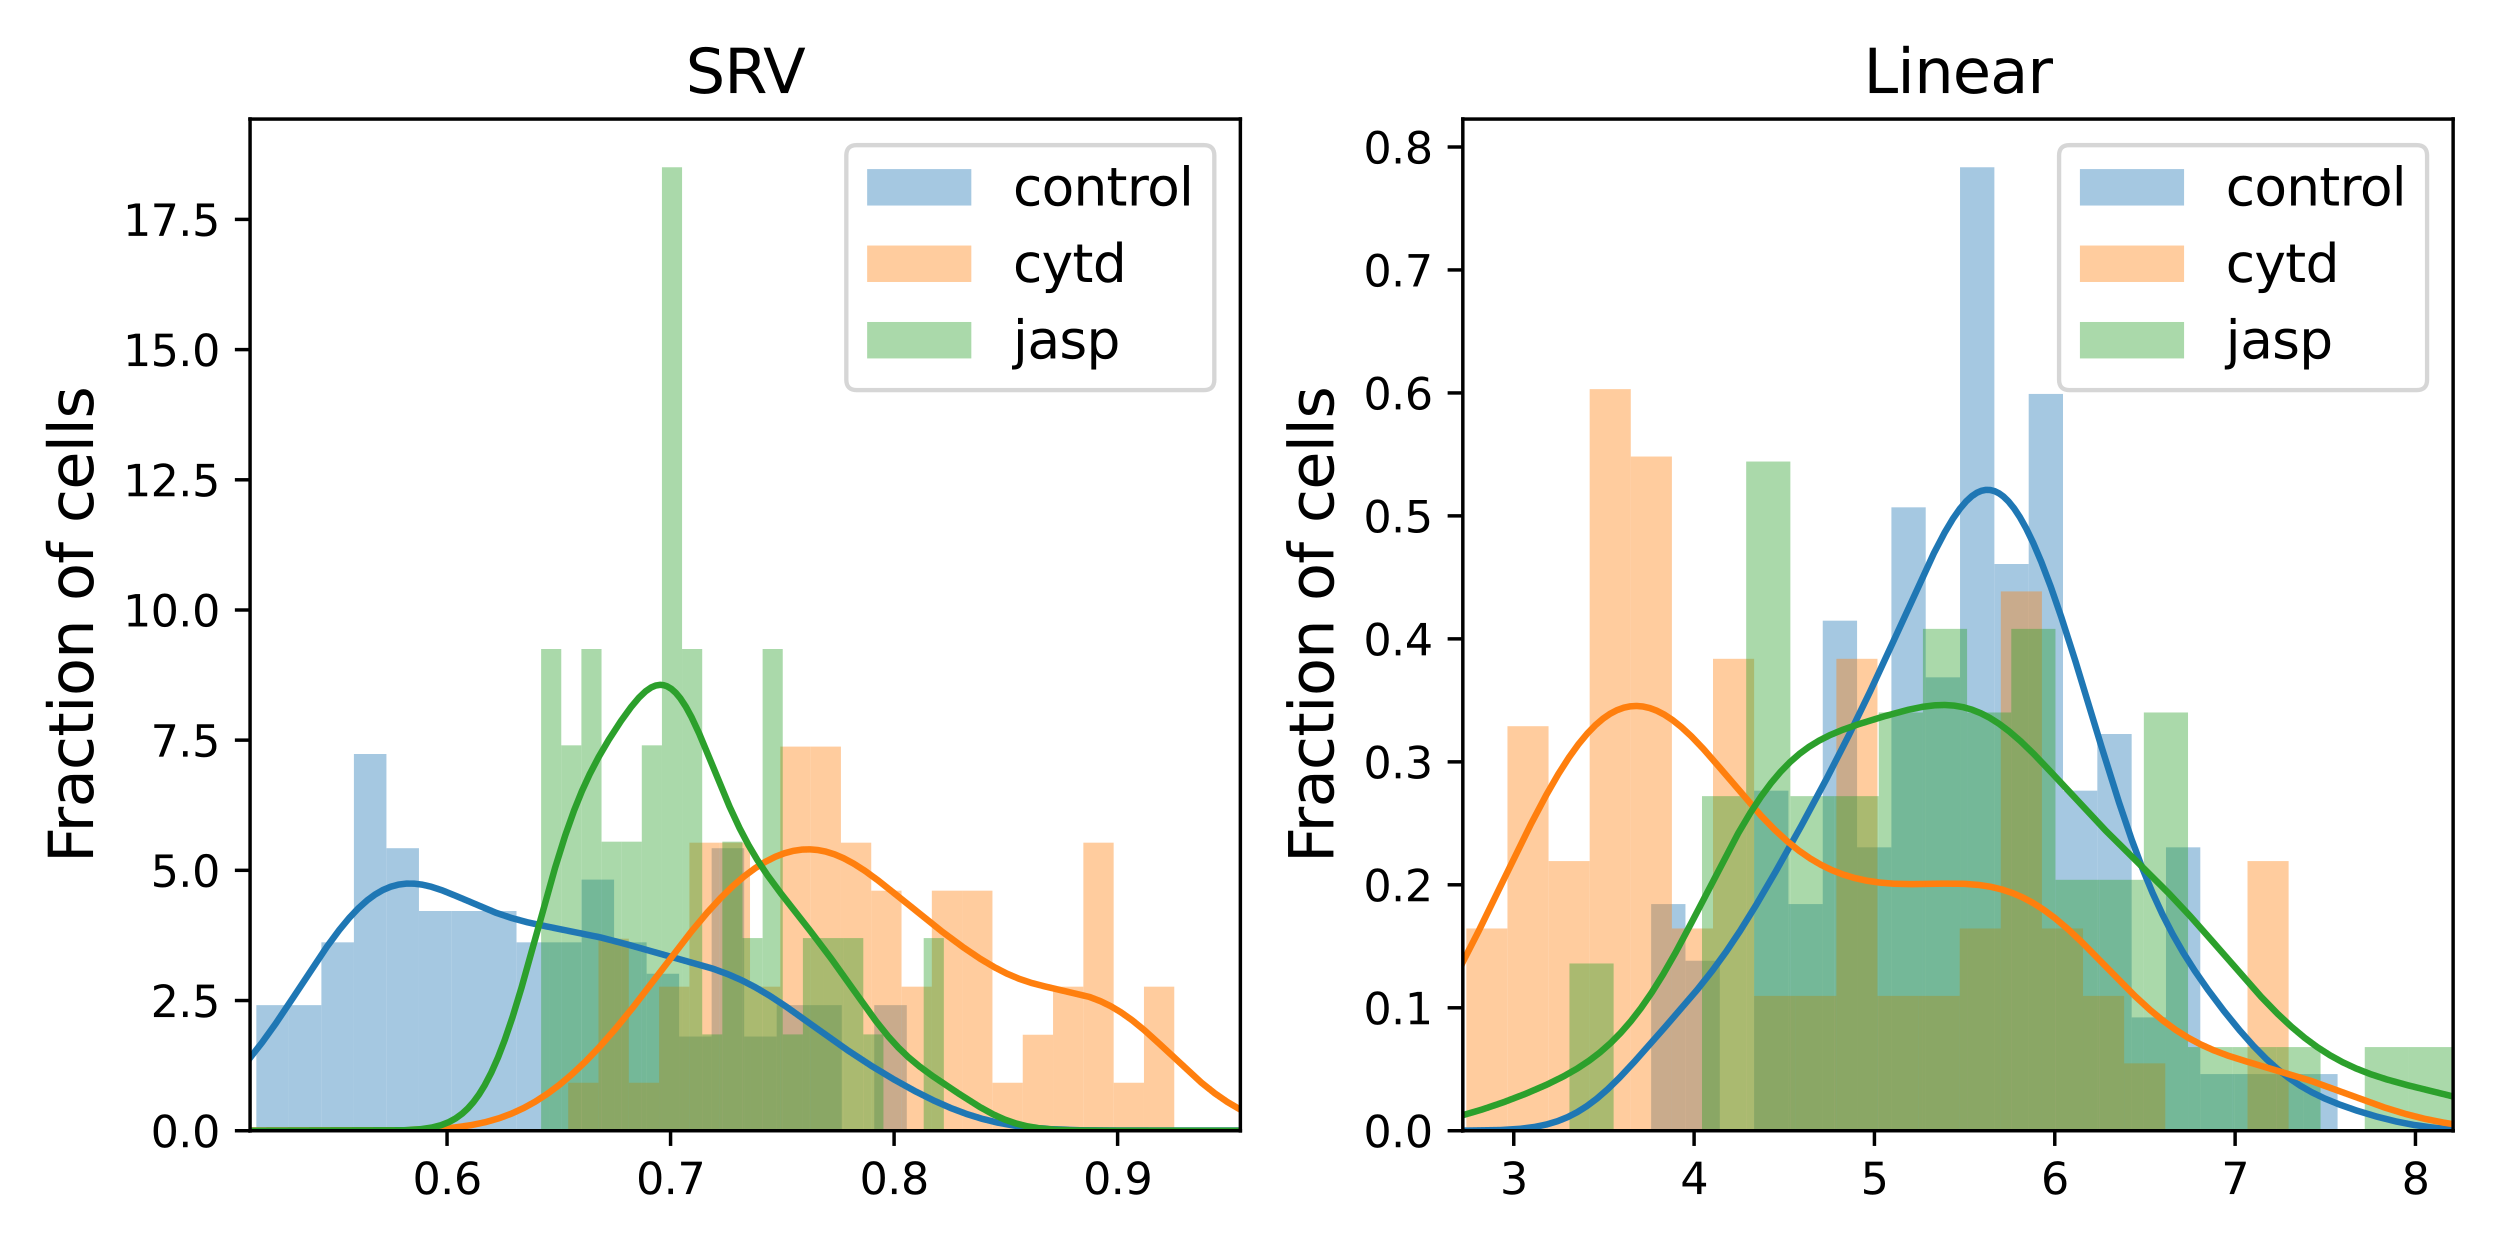 <?xml version="1.0" encoding="utf-8" standalone="no"?>
<!DOCTYPE svg PUBLIC "-//W3C//DTD SVG 1.1//EN"
  "http://www.w3.org/Graphics/SVG/1.1/DTD/svg11.dtd">
<svg xmlns:xlink="http://www.w3.org/1999/xlink" width="576pt" height="288pt" viewBox="0 0 576 288" xmlns="http://www.w3.org/2000/svg" version="1.1">
 <defs>
  <style type="text/css">*{stroke-linejoin: round; stroke-linecap: butt}</style>
 </defs>
 <g id="figure_1">
  <g id="patch_1">
   <path d="M 0 288 
L 576 288 
L 576 0 
L 0 0 
z
" style="fill: #ffffff"/>
  </g>
  <g id="axes_1">
   <g id="patch_2">
    <path d="M 57.615 260.522 
L 285.781 260.522 
L 285.781 27.438 
L 57.615 27.438 
z
" style="fill: #ffffff"/>
   </g>
   <g id="patch_3">
    <path d="M 59.06 260.522 
L 66.553 260.522 
L 66.553 231.588 
L 59.06 231.588 
z
" clip-path="url(#p44a1daab58)" style="fill: #1f77b4; opacity: 0.4"/>
   </g>
   <g id="patch_4">
    <path d="M 66.553 260.522 
L 74.046 260.522 
L 74.046 231.588 
L 66.553 231.588 
z
" clip-path="url(#p44a1daab58)" style="fill: #1f77b4; opacity: 0.4"/>
   </g>
   <g id="patch_5">
    <path d="M 74.046 260.522 
L 81.539 260.522 
L 81.539 217.12 
L 74.046 217.12 
z
" clip-path="url(#p44a1daab58)" style="fill: #1f77b4; opacity: 0.4"/>
   </g>
   <g id="patch_6">
    <path d="M 81.539 260.522 
L 89.033 260.522 
L 89.033 173.719 
L 81.539 173.719 
z
" clip-path="url(#p44a1daab58)" style="fill: #1f77b4; opacity: 0.4"/>
   </g>
   <g id="patch_7">
    <path d="M 89.033 260.522 
L 96.526 260.522 
L 96.526 195.42 
L 89.033 195.42 
z
" clip-path="url(#p44a1daab58)" style="fill: #1f77b4; opacity: 0.4"/>
   </g>
   <g id="patch_8">
    <path d="M 96.526 260.522 
L 104.019 260.522 
L 104.019 209.887 
L 96.526 209.887 
z
" clip-path="url(#p44a1daab58)" style="fill: #1f77b4; opacity: 0.4"/>
   </g>
   <g id="patch_9">
    <path d="M 104.019 260.522 
L 111.512 260.522 
L 111.512 209.887 
L 104.019 209.887 
z
" clip-path="url(#p44a1daab58)" style="fill: #1f77b4; opacity: 0.4"/>
   </g>
   <g id="patch_10">
    <path d="M 111.512 260.522 
L 119.005 260.522 
L 119.005 209.887 
L 111.512 209.887 
z
" clip-path="url(#p44a1daab58)" style="fill: #1f77b4; opacity: 0.4"/>
   </g>
   <g id="patch_11">
    <path d="M 119.005 260.522 
L 126.499 260.522 
L 126.499 217.12 
L 119.005 217.12 
z
" clip-path="url(#p44a1daab58)" style="fill: #1f77b4; opacity: 0.4"/>
   </g>
   <g id="patch_12">
    <path d="M 126.499 260.522 
L 133.992 260.522 
L 133.992 217.12 
L 126.499 217.12 
z
" clip-path="url(#p44a1daab58)" style="fill: #1f77b4; opacity: 0.4"/>
   </g>
   <g id="patch_13">
    <path d="M 133.992 260.522 
L 141.485 260.522 
L 141.485 202.653 
L 133.992 202.653 
z
" clip-path="url(#p44a1daab58)" style="fill: #1f77b4; opacity: 0.4"/>
   </g>
   <g id="patch_14">
    <path d="M 141.485 260.522 
L 148.978 260.522 
L 148.978 217.12 
L 141.485 217.12 
z
" clip-path="url(#p44a1daab58)" style="fill: #1f77b4; opacity: 0.4"/>
   </g>
   <g id="patch_15">
    <path d="M 148.978 260.522 
L 156.471 260.522 
L 156.471 224.354 
L 148.978 224.354 
z
" clip-path="url(#p44a1daab58)" style="fill: #1f77b4; opacity: 0.4"/>
   </g>
   <g id="patch_16">
    <path d="M 156.471 260.522 
L 163.965 260.522 
L 163.965 238.821 
L 156.471 238.821 
z
" clip-path="url(#p44a1daab58)" style="fill: #1f77b4; opacity: 0.4"/>
   </g>
   <g id="patch_17">
    <path d="M 163.965 260.522 
L 171.458 260.522 
L 171.458 195.42 
L 163.965 195.42 
z
" clip-path="url(#p44a1daab58)" style="fill: #1f77b4; opacity: 0.4"/>
   </g>
   <g id="patch_18">
    <path d="M 171.458 260.522 
L 178.951 260.522 
L 178.951 238.821 
L 171.458 238.821 
z
" clip-path="url(#p44a1daab58)" style="fill: #1f77b4; opacity: 0.4"/>
   </g>
   <g id="patch_19">
    <path d="M 178.951 260.522 
L 186.444 260.522 
L 186.444 231.588 
L 178.951 231.588 
z
" clip-path="url(#p44a1daab58)" style="fill: #1f77b4; opacity: 0.4"/>
   </g>
   <g id="patch_20">
    <path d="M 186.444 260.522 
L 193.937 260.522 
L 193.937 231.588 
L 186.444 231.588 
z
" clip-path="url(#p44a1daab58)" style="fill: #1f77b4; opacity: 0.4"/>
   </g>
   <g id="patch_21">
    <path d="M 193.937 260.522 
L 201.431 260.522 
L 201.431 260.522 
L 193.937 260.522 
z
" clip-path="url(#p44a1daab58)" style="fill: #1f77b4; opacity: 0.4"/>
   </g>
   <g id="patch_22">
    <path d="M 201.431 260.522 
L 208.924 260.522 
L 208.924 231.588 
L 201.431 231.588 
z
" clip-path="url(#p44a1daab58)" style="fill: #1f77b4; opacity: 0.4"/>
   </g>
   <g id="patch_23">
    <path d="M 130.913 260.522 
L 137.895 260.522 
L 137.895 249.459 
L 130.913 249.459 
z
" clip-path="url(#p44a1daab58)" style="fill: #ff7f0e; opacity: 0.4"/>
   </g>
   <g id="patch_24">
    <path d="M 137.895 260.522 
L 144.877 260.522 
L 144.877 216.271 
L 137.895 216.271 
z
" clip-path="url(#p44a1daab58)" style="fill: #ff7f0e; opacity: 0.4"/>
   </g>
   <g id="patch_25">
    <path d="M 144.877 260.522 
L 151.859 260.522 
L 151.859 249.459 
L 144.877 249.459 
z
" clip-path="url(#p44a1daab58)" style="fill: #ff7f0e; opacity: 0.4"/>
   </g>
   <g id="patch_26">
    <path d="M 151.859 260.522 
L 158.84 260.522 
L 158.84 227.334 
L 151.859 227.334 
z
" clip-path="url(#p44a1daab58)" style="fill: #ff7f0e; opacity: 0.4"/>
   </g>
   <g id="patch_27">
    <path d="M 158.84 260.522 
L 165.822 260.522 
L 165.822 194.145 
L 158.84 194.145 
z
" clip-path="url(#p44a1daab58)" style="fill: #ff7f0e; opacity: 0.4"/>
   </g>
   <g id="patch_28">
    <path d="M 165.822 260.522 
L 172.804 260.522 
L 172.804 194.145 
L 165.822 194.145 
z
" clip-path="url(#p44a1daab58)" style="fill: #ff7f0e; opacity: 0.4"/>
   </g>
   <g id="patch_29">
    <path d="M 172.804 260.522 
L 179.786 260.522 
L 179.786 227.334 
L 172.804 227.334 
z
" clip-path="url(#p44a1daab58)" style="fill: #ff7f0e; opacity: 0.4"/>
   </g>
   <g id="patch_30">
    <path d="M 179.786 260.522 
L 186.768 260.522 
L 186.768 172.02 
L 179.786 172.02 
z
" clip-path="url(#p44a1daab58)" style="fill: #ff7f0e; opacity: 0.4"/>
   </g>
   <g id="patch_31">
    <path d="M 186.768 260.522 
L 193.75 260.522 
L 193.75 172.02 
L 186.768 172.02 
z
" clip-path="url(#p44a1daab58)" style="fill: #ff7f0e; opacity: 0.4"/>
   </g>
   <g id="patch_32">
    <path d="M 193.75 260.522 
L 200.732 260.522 
L 200.732 194.145 
L 193.75 194.145 
z
" clip-path="url(#p44a1daab58)" style="fill: #ff7f0e; opacity: 0.4"/>
   </g>
   <g id="patch_33">
    <path d="M 200.732 260.522 
L 207.713 260.522 
L 207.713 205.208 
L 200.732 205.208 
z
" clip-path="url(#p44a1daab58)" style="fill: #ff7f0e; opacity: 0.4"/>
   </g>
   <g id="patch_34">
    <path d="M 207.713 260.522 
L 214.695 260.522 
L 214.695 227.334 
L 207.713 227.334 
z
" clip-path="url(#p44a1daab58)" style="fill: #ff7f0e; opacity: 0.4"/>
   </g>
   <g id="patch_35">
    <path d="M 214.695 260.522 
L 221.677 260.522 
L 221.677 205.208 
L 214.695 205.208 
z
" clip-path="url(#p44a1daab58)" style="fill: #ff7f0e; opacity: 0.4"/>
   </g>
   <g id="patch_36">
    <path d="M 221.677 260.522 
L 228.659 260.522 
L 228.659 205.208 
L 221.677 205.208 
z
" clip-path="url(#p44a1daab58)" style="fill: #ff7f0e; opacity: 0.4"/>
   </g>
   <g id="patch_37">
    <path d="M 228.659 260.522 
L 235.641 260.522 
L 235.641 249.459 
L 228.659 249.459 
z
" clip-path="url(#p44a1daab58)" style="fill: #ff7f0e; opacity: 0.4"/>
   </g>
   <g id="patch_38">
    <path d="M 235.641 260.522 
L 242.623 260.522 
L 242.623 238.396 
L 235.641 238.396 
z
" clip-path="url(#p44a1daab58)" style="fill: #ff7f0e; opacity: 0.4"/>
   </g>
   <g id="patch_39">
    <path d="M 242.623 260.522 
L 249.605 260.522 
L 249.605 227.334 
L 242.623 227.334 
z
" clip-path="url(#p44a1daab58)" style="fill: #ff7f0e; opacity: 0.4"/>
   </g>
   <g id="patch_40">
    <path d="M 249.605 260.522 
L 256.587 260.522 
L 256.587 194.145 
L 249.605 194.145 
z
" clip-path="url(#p44a1daab58)" style="fill: #ff7f0e; opacity: 0.4"/>
   </g>
   <g id="patch_41">
    <path d="M 256.587 260.522 
L 263.568 260.522 
L 263.568 249.459 
L 256.587 249.459 
z
" clip-path="url(#p44a1daab58)" style="fill: #ff7f0e; opacity: 0.4"/>
   </g>
   <g id="patch_42">
    <path d="M 263.568 260.522 
L 270.55 260.522 
L 270.55 227.334 
L 263.568 227.334 
z
" clip-path="url(#p44a1daab58)" style="fill: #ff7f0e; opacity: 0.4"/>
   </g>
   <g id="patch_43">
    <path d="M 124.674 260.522 
L 129.313 260.522 
L 129.313 149.529 
L 124.674 149.529 
z
" clip-path="url(#p44a1daab58)" style="fill: #2ca02c; opacity: 0.4"/>
   </g>
   <g id="patch_44">
    <path d="M 129.313 260.522 
L 133.952 260.522 
L 133.952 171.728 
L 129.313 171.728 
z
" clip-path="url(#p44a1daab58)" style="fill: #2ca02c; opacity: 0.4"/>
   </g>
   <g id="patch_45">
    <path d="M 133.952 260.522 
L 138.592 260.522 
L 138.592 149.529 
L 133.952 149.529 
z
" clip-path="url(#p44a1daab58)" style="fill: #2ca02c; opacity: 0.4"/>
   </g>
   <g id="patch_46">
    <path d="M 138.592 260.522 
L 143.231 260.522 
L 143.231 193.926 
L 138.592 193.926 
z
" clip-path="url(#p44a1daab58)" style="fill: #2ca02c; opacity: 0.4"/>
   </g>
   <g id="patch_47">
    <path d="M 143.231 260.522 
L 147.87 260.522 
L 147.87 193.926 
L 143.231 193.926 
z
" clip-path="url(#p44a1daab58)" style="fill: #2ca02c; opacity: 0.4"/>
   </g>
   <g id="patch_48">
    <path d="M 147.87 260.522 
L 152.509 260.522 
L 152.509 171.728 
L 147.87 171.728 
z
" clip-path="url(#p44a1daab58)" style="fill: #2ca02c; opacity: 0.4"/>
   </g>
   <g id="patch_49">
    <path d="M 152.509 260.522 
L 157.149 260.522 
L 157.149 38.537 
L 152.509 38.537 
z
" clip-path="url(#p44a1daab58)" style="fill: #2ca02c; opacity: 0.4"/>
   </g>
   <g id="patch_50">
    <path d="M 157.149 260.522 
L 161.788 260.522 
L 161.788 149.529 
L 157.149 149.529 
z
" clip-path="url(#p44a1daab58)" style="fill: #2ca02c; opacity: 0.4"/>
   </g>
   <g id="patch_51">
    <path d="M 161.788 260.522 
L 166.427 260.522 
L 166.427 238.323 
L 161.788 238.323 
z
" clip-path="url(#p44a1daab58)" style="fill: #2ca02c; opacity: 0.4"/>
   </g>
   <g id="patch_52">
    <path d="M 166.427 260.522 
L 171.067 260.522 
L 171.067 193.926 
L 166.427 193.926 
z
" clip-path="url(#p44a1daab58)" style="fill: #2ca02c; opacity: 0.4"/>
   </g>
   <g id="patch_53">
    <path d="M 171.067 260.522 
L 175.706 260.522 
L 175.706 216.125 
L 171.067 216.125 
z
" clip-path="url(#p44a1daab58)" style="fill: #2ca02c; opacity: 0.4"/>
   </g>
   <g id="patch_54">
    <path d="M 175.706 260.522 
L 180.345 260.522 
L 180.345 149.529 
L 175.706 149.529 
z
" clip-path="url(#p44a1daab58)" style="fill: #2ca02c; opacity: 0.4"/>
   </g>
   <g id="patch_55">
    <path d="M 180.345 260.522 
L 184.984 260.522 
L 184.984 238.323 
L 180.345 238.323 
z
" clip-path="url(#p44a1daab58)" style="fill: #2ca02c; opacity: 0.4"/>
   </g>
   <g id="patch_56">
    <path d="M 184.984 260.522 
L 189.624 260.522 
L 189.624 216.125 
L 184.984 216.125 
z
" clip-path="url(#p44a1daab58)" style="fill: #2ca02c; opacity: 0.4"/>
   </g>
   <g id="patch_57">
    <path d="M 189.624 260.522 
L 194.263 260.522 
L 194.263 216.125 
L 189.624 216.125 
z
" clip-path="url(#p44a1daab58)" style="fill: #2ca02c; opacity: 0.4"/>
   </g>
   <g id="patch_58">
    <path d="M 194.263 260.522 
L 198.902 260.522 
L 198.902 216.125 
L 194.263 216.125 
z
" clip-path="url(#p44a1daab58)" style="fill: #2ca02c; opacity: 0.4"/>
   </g>
   <g id="patch_59">
    <path d="M 198.902 260.522 
L 203.542 260.522 
L 203.542 238.323 
L 198.902 238.323 
z
" clip-path="url(#p44a1daab58)" style="fill: #2ca02c; opacity: 0.4"/>
   </g>
   <g id="patch_60">
    <path d="M 203.542 260.522 
L 208.181 260.522 
L 208.181 260.522 
L 203.542 260.522 
z
" clip-path="url(#p44a1daab58)" style="fill: #2ca02c; opacity: 0.4"/>
   </g>
   <g id="patch_61">
    <path d="M 208.181 260.522 
L 212.82 260.522 
L 212.82 260.522 
L 208.181 260.522 
z
" clip-path="url(#p44a1daab58)" style="fill: #2ca02c; opacity: 0.4"/>
   </g>
   <g id="patch_62">
    <path d="M 212.82 260.522 
L 217.459 260.522 
L 217.459 216.125 
L 212.82 216.125 
z
" clip-path="url(#p44a1daab58)" style="fill: #2ca02c; opacity: 0.4"/>
   </g>
   <g id="matplotlib.axis_1">
    <g id="xtick_1">
     <g id="line2d_1">
      <defs>
       <path id="md8dc9a1e93" d="M 0 0 
L 0 3.5 
" style="stroke: #000000; stroke-width: 0.8"/>
      </defs>
      <g>
       <use xlink:href="#md8dc9a1e93" x="103" y="260.522" style="stroke: #000000; stroke-width: 0.8"/>
      </g>
     </g>
     <g id="text_1">
      <!-- 0.6 -->
      <g transform="translate(95.048 275.12) scale(0.1 -0.1)">
       <defs>
        <path id="DejaVuSans-30" d="M 2034 4250 
Q 1547 4250 1301 3770 
Q 1056 3291 1056 2328 
Q 1056 1369 1301 889 
Q 1547 409 2034 409 
Q 2525 409 2770 889 
Q 3016 1369 3016 2328 
Q 3016 3291 2770 3770 
Q 2525 4250 2034 4250 
z
M 2034 4750 
Q 2819 4750 3233 4129 
Q 3647 3509 3647 2328 
Q 3647 1150 3233 529 
Q 2819 -91 2034 -91 
Q 1250 -91 836 529 
Q 422 1150 422 2328 
Q 422 3509 836 4129 
Q 1250 4750 2034 4750 
z
" transform="scale(0.016)"/>
        <path id="DejaVuSans-2e" d="M 684 794 
L 1344 794 
L 1344 0 
L 684 0 
L 684 794 
z
" transform="scale(0.016)"/>
        <path id="DejaVuSans-36" d="M 2113 2584 
Q 1688 2584 1439 2293 
Q 1191 2003 1191 1497 
Q 1191 994 1439 701 
Q 1688 409 2113 409 
Q 2538 409 2786 701 
Q 3034 994 3034 1497 
Q 3034 2003 2786 2293 
Q 2538 2584 2113 2584 
z
M 3366 4563 
L 3366 3988 
Q 3128 4100 2886 4159 
Q 2644 4219 2406 4219 
Q 1781 4219 1451 3797 
Q 1122 3375 1075 2522 
Q 1259 2794 1537 2939 
Q 1816 3084 2150 3084 
Q 2853 3084 3261 2657 
Q 3669 2231 3669 1497 
Q 3669 778 3244 343 
Q 2819 -91 2113 -91 
Q 1303 -91 875 529 
Q 447 1150 447 2328 
Q 447 3434 972 4092 
Q 1497 4750 2381 4750 
Q 2619 4750 2861 4703 
Q 3103 4656 3366 4563 
z
" transform="scale(0.016)"/>
       </defs>
       <use xlink:href="#DejaVuSans-30"/>
       <use xlink:href="#DejaVuSans-2e" x="63.623"/>
       <use xlink:href="#DejaVuSans-36" x="95.41"/>
      </g>
     </g>
    </g>
    <g id="xtick_2">
     <g id="line2d_2">
      <g>
       <use xlink:href="#md8dc9a1e93" x="154.499" y="260.522" style="stroke: #000000; stroke-width: 0.8"/>
      </g>
     </g>
     <g id="text_2">
      <!-- 0.7 -->
      <g transform="translate(146.547 275.12) scale(0.1 -0.1)">
       <defs>
        <path id="DejaVuSans-37" d="M 525 4666 
L 3525 4666 
L 3525 4397 
L 1831 0 
L 1172 0 
L 2766 4134 
L 525 4134 
L 525 4666 
z
" transform="scale(0.016)"/>
       </defs>
       <use xlink:href="#DejaVuSans-30"/>
       <use xlink:href="#DejaVuSans-2e" x="63.623"/>
       <use xlink:href="#DejaVuSans-37" x="95.41"/>
      </g>
     </g>
    </g>
    <g id="xtick_3">
     <g id="line2d_3">
      <g>
       <use xlink:href="#md8dc9a1e93" x="205.998" y="260.522" style="stroke: #000000; stroke-width: 0.8"/>
      </g>
     </g>
     <g id="text_3">
      <!-- 0.8 -->
      <g transform="translate(198.046 275.12) scale(0.1 -0.1)">
       <defs>
        <path id="DejaVuSans-38" d="M 2034 2216 
Q 1584 2216 1326 1975 
Q 1069 1734 1069 1313 
Q 1069 891 1326 650 
Q 1584 409 2034 409 
Q 2484 409 2743 651 
Q 3003 894 3003 1313 
Q 3003 1734 2745 1975 
Q 2488 2216 2034 2216 
z
M 1403 2484 
Q 997 2584 770 2862 
Q 544 3141 544 3541 
Q 544 4100 942 4425 
Q 1341 4750 2034 4750 
Q 2731 4750 3128 4425 
Q 3525 4100 3525 3541 
Q 3525 3141 3298 2862 
Q 3072 2584 2669 2484 
Q 3125 2378 3379 2068 
Q 3634 1759 3634 1313 
Q 3634 634 3220 271 
Q 2806 -91 2034 -91 
Q 1263 -91 848 271 
Q 434 634 434 1313 
Q 434 1759 690 2068 
Q 947 2378 1403 2484 
z
M 1172 3481 
Q 1172 3119 1398 2916 
Q 1625 2713 2034 2713 
Q 2441 2713 2670 2916 
Q 2900 3119 2900 3481 
Q 2900 3844 2670 4047 
Q 2441 4250 2034 4250 
Q 1625 4250 1398 4047 
Q 1172 3844 1172 3481 
z
" transform="scale(0.016)"/>
       </defs>
       <use xlink:href="#DejaVuSans-30"/>
       <use xlink:href="#DejaVuSans-2e" x="63.623"/>
       <use xlink:href="#DejaVuSans-38" x="95.41"/>
      </g>
     </g>
    </g>
    <g id="xtick_4">
     <g id="line2d_4">
      <g>
       <use xlink:href="#md8dc9a1e93" x="257.497" y="260.522" style="stroke: #000000; stroke-width: 0.8"/>
      </g>
     </g>
     <g id="text_4">
      <!-- 0.9 -->
      <g transform="translate(249.545 275.12) scale(0.1 -0.1)">
       <defs>
        <path id="DejaVuSans-39" d="M 703 97 
L 703 672 
Q 941 559 1184 500 
Q 1428 441 1663 441 
Q 2288 441 2617 861 
Q 2947 1281 2994 2138 
Q 2813 1869 2534 1725 
Q 2256 1581 1919 1581 
Q 1219 1581 811 2004 
Q 403 2428 403 3163 
Q 403 3881 828 4315 
Q 1253 4750 1959 4750 
Q 2769 4750 3195 4129 
Q 3622 3509 3622 2328 
Q 3622 1225 3098 567 
Q 2575 -91 1691 -91 
Q 1453 -91 1209 -44 
Q 966 3 703 97 
z
M 1959 2075 
Q 2384 2075 2632 2365 
Q 2881 2656 2881 3163 
Q 2881 3666 2632 3958 
Q 2384 4250 1959 4250 
Q 1534 4250 1286 3958 
Q 1038 3666 1038 3163 
Q 1038 2656 1286 2365 
Q 1534 2075 1959 2075 
z
" transform="scale(0.016)"/>
       </defs>
       <use xlink:href="#DejaVuSans-30"/>
       <use xlink:href="#DejaVuSans-2e" x="63.623"/>
       <use xlink:href="#DejaVuSans-39" x="95.41"/>
      </g>
     </g>
    </g>
   </g>
   <g id="matplotlib.axis_2">
    <g id="ytick_1">
     <g id="line2d_5">
      <defs>
       <path id="m22e6342a0f" d="M 0 0 
L -3.5 0 
" style="stroke: #000000; stroke-width: 0.8"/>
      </defs>
      <g>
       <use xlink:href="#m22e6342a0f" x="57.615" y="260.522" style="stroke: #000000; stroke-width: 0.8"/>
      </g>
     </g>
     <g id="text_5">
      <!-- 0.0 -->
      <g transform="translate(34.712 264.321) scale(0.1 -0.1)">
       <use xlink:href="#DejaVuSans-30"/>
       <use xlink:href="#DejaVuSans-2e" x="63.623"/>
       <use xlink:href="#DejaVuSans-30" x="95.41"/>
      </g>
     </g>
    </g>
    <g id="ytick_2">
     <g id="line2d_6">
      <g>
       <use xlink:href="#m22e6342a0f" x="57.615" y="230.526" style="stroke: #000000; stroke-width: 0.8"/>
      </g>
     </g>
     <g id="text_6">
      <!-- 2.5 -->
      <g transform="translate(34.712 234.325) scale(0.1 -0.1)">
       <defs>
        <path id="DejaVuSans-32" d="M 1228 531 
L 3431 531 
L 3431 0 
L 469 0 
L 469 531 
Q 828 903 1448 1529 
Q 2069 2156 2228 2338 
Q 2531 2678 2651 2914 
Q 2772 3150 2772 3378 
Q 2772 3750 2511 3984 
Q 2250 4219 1831 4219 
Q 1534 4219 1204 4116 
Q 875 4013 500 3803 
L 500 4441 
Q 881 4594 1212 4672 
Q 1544 4750 1819 4750 
Q 2544 4750 2975 4387 
Q 3406 4025 3406 3419 
Q 3406 3131 3298 2873 
Q 3191 2616 2906 2266 
Q 2828 2175 2409 1742 
Q 1991 1309 1228 531 
z
" transform="scale(0.016)"/>
        <path id="DejaVuSans-35" d="M 691 4666 
L 3169 4666 
L 3169 4134 
L 1269 4134 
L 1269 2991 
Q 1406 3038 1543 3061 
Q 1681 3084 1819 3084 
Q 2600 3084 3056 2656 
Q 3513 2228 3513 1497 
Q 3513 744 3044 326 
Q 2575 -91 1722 -91 
Q 1428 -91 1123 -41 
Q 819 9 494 109 
L 494 744 
Q 775 591 1075 516 
Q 1375 441 1709 441 
Q 2250 441 2565 725 
Q 2881 1009 2881 1497 
Q 2881 1984 2565 2268 
Q 2250 2553 1709 2553 
Q 1456 2553 1204 2497 
Q 953 2441 691 2322 
L 691 4666 
z
" transform="scale(0.016)"/>
       </defs>
       <use xlink:href="#DejaVuSans-32"/>
       <use xlink:href="#DejaVuSans-2e" x="63.623"/>
       <use xlink:href="#DejaVuSans-35" x="95.41"/>
      </g>
     </g>
    </g>
    <g id="ytick_3">
     <g id="line2d_7">
      <g>
       <use xlink:href="#m22e6342a0f" x="57.615" y="200.529" style="stroke: #000000; stroke-width: 0.8"/>
      </g>
     </g>
     <g id="text_7">
      <!-- 5.0 -->
      <g transform="translate(34.712 204.329) scale(0.1 -0.1)">
       <use xlink:href="#DejaVuSans-35"/>
       <use xlink:href="#DejaVuSans-2e" x="63.623"/>
       <use xlink:href="#DejaVuSans-30" x="95.41"/>
      </g>
     </g>
    </g>
    <g id="ytick_4">
     <g id="line2d_8">
      <g>
       <use xlink:href="#m22e6342a0f" x="57.615" y="170.533" style="stroke: #000000; stroke-width: 0.8"/>
      </g>
     </g>
     <g id="text_8">
      <!-- 7.5 -->
      <g transform="translate(34.712 174.332) scale(0.1 -0.1)">
       <use xlink:href="#DejaVuSans-37"/>
       <use xlink:href="#DejaVuSans-2e" x="63.623"/>
       <use xlink:href="#DejaVuSans-35" x="95.41"/>
      </g>
     </g>
    </g>
    <g id="ytick_5">
     <g id="line2d_9">
      <g>
       <use xlink:href="#m22e6342a0f" x="57.615" y="140.537" style="stroke: #000000; stroke-width: 0.8"/>
      </g>
     </g>
     <g id="text_9">
      <!-- 10.0 -->
      <g transform="translate(28.349 144.336) scale(0.1 -0.1)">
       <defs>
        <path id="DejaVuSans-31" d="M 794 531 
L 1825 531 
L 1825 4091 
L 703 3866 
L 703 4441 
L 1819 4666 
L 2450 4666 
L 2450 531 
L 3481 531 
L 3481 0 
L 794 0 
L 794 531 
z
" transform="scale(0.016)"/>
       </defs>
       <use xlink:href="#DejaVuSans-31"/>
       <use xlink:href="#DejaVuSans-30" x="63.623"/>
       <use xlink:href="#DejaVuSans-2e" x="127.246"/>
       <use xlink:href="#DejaVuSans-30" x="159.033"/>
      </g>
     </g>
    </g>
    <g id="ytick_6">
     <g id="line2d_10">
      <g>
       <use xlink:href="#m22e6342a0f" x="57.615" y="110.54" style="stroke: #000000; stroke-width: 0.8"/>
      </g>
     </g>
     <g id="text_10">
      <!-- 12.5 -->
      <g transform="translate(28.349 114.34) scale(0.1 -0.1)">
       <use xlink:href="#DejaVuSans-31"/>
       <use xlink:href="#DejaVuSans-32" x="63.623"/>
       <use xlink:href="#DejaVuSans-2e" x="127.246"/>
       <use xlink:href="#DejaVuSans-35" x="159.033"/>
      </g>
     </g>
    </g>
    <g id="ytick_7">
     <g id="line2d_11">
      <g>
       <use xlink:href="#m22e6342a0f" x="57.615" y="80.544" style="stroke: #000000; stroke-width: 0.8"/>
      </g>
     </g>
     <g id="text_11">
      <!-- 15.0 -->
      <g transform="translate(28.349 84.343) scale(0.1 -0.1)">
       <use xlink:href="#DejaVuSans-31"/>
       <use xlink:href="#DejaVuSans-35" x="63.623"/>
       <use xlink:href="#DejaVuSans-2e" x="127.246"/>
       <use xlink:href="#DejaVuSans-30" x="159.033"/>
      </g>
     </g>
    </g>
    <g id="ytick_8">
     <g id="line2d_12">
      <g>
       <use xlink:href="#m22e6342a0f" x="57.615" y="50.548" style="stroke: #000000; stroke-width: 0.8"/>
      </g>
     </g>
     <g id="text_12">
      <!-- 17.5 -->
      <g transform="translate(28.349 54.347) scale(0.1 -0.1)">
       <use xlink:href="#DejaVuSans-31"/>
       <use xlink:href="#DejaVuSans-37" x="63.623"/>
       <use xlink:href="#DejaVuSans-2e" x="127.246"/>
       <use xlink:href="#DejaVuSans-35" x="159.033"/>
      </g>
     </g>
    </g>
    <g id="text_13">
     <!-- Fraction of cells -->
     <g transform="translate(21.438 198.812) rotate(-90) scale(0.14 -0.14)">
      <defs>
       <path id="DejaVuSans-46" d="M 628 4666 
L 3309 4666 
L 3309 4134 
L 1259 4134 
L 1259 2759 
L 3109 2759 
L 3109 2228 
L 1259 2228 
L 1259 0 
L 628 0 
L 628 4666 
z
" transform="scale(0.016)"/>
       <path id="DejaVuSans-72" d="M 2631 2963 
Q 2534 3019 2420 3045 
Q 2306 3072 2169 3072 
Q 1681 3072 1420 2755 
Q 1159 2438 1159 1844 
L 1159 0 
L 581 0 
L 581 3500 
L 1159 3500 
L 1159 2956 
Q 1341 3275 1631 3429 
Q 1922 3584 2338 3584 
Q 2397 3584 2469 3576 
Q 2541 3569 2628 3553 
L 2631 2963 
z
" transform="scale(0.016)"/>
       <path id="DejaVuSans-61" d="M 2194 1759 
Q 1497 1759 1228 1600 
Q 959 1441 959 1056 
Q 959 750 1161 570 
Q 1363 391 1709 391 
Q 2188 391 2477 730 
Q 2766 1069 2766 1631 
L 2766 1759 
L 2194 1759 
z
M 3341 1997 
L 3341 0 
L 2766 0 
L 2766 531 
Q 2569 213 2275 61 
Q 1981 -91 1556 -91 
Q 1019 -91 701 211 
Q 384 513 384 1019 
Q 384 1609 779 1909 
Q 1175 2209 1959 2209 
L 2766 2209 
L 2766 2266 
Q 2766 2663 2505 2880 
Q 2244 3097 1772 3097 
Q 1472 3097 1187 3025 
Q 903 2953 641 2809 
L 641 3341 
Q 956 3463 1253 3523 
Q 1550 3584 1831 3584 
Q 2591 3584 2966 3190 
Q 3341 2797 3341 1997 
z
" transform="scale(0.016)"/>
       <path id="DejaVuSans-63" d="M 3122 3366 
L 3122 2828 
Q 2878 2963 2633 3030 
Q 2388 3097 2138 3097 
Q 1578 3097 1268 2742 
Q 959 2388 959 1747 
Q 959 1106 1268 751 
Q 1578 397 2138 397 
Q 2388 397 2633 464 
Q 2878 531 3122 666 
L 3122 134 
Q 2881 22 2623 -34 
Q 2366 -91 2075 -91 
Q 1284 -91 818 406 
Q 353 903 353 1747 
Q 353 2603 823 3093 
Q 1294 3584 2113 3584 
Q 2378 3584 2631 3529 
Q 2884 3475 3122 3366 
z
" transform="scale(0.016)"/>
       <path id="DejaVuSans-74" d="M 1172 4494 
L 1172 3500 
L 2356 3500 
L 2356 3053 
L 1172 3053 
L 1172 1153 
Q 1172 725 1289 603 
Q 1406 481 1766 481 
L 2356 481 
L 2356 0 
L 1766 0 
Q 1100 0 847 248 
Q 594 497 594 1153 
L 594 3053 
L 172 3053 
L 172 3500 
L 594 3500 
L 594 4494 
L 1172 4494 
z
" transform="scale(0.016)"/>
       <path id="DejaVuSans-69" d="M 603 3500 
L 1178 3500 
L 1178 0 
L 603 0 
L 603 3500 
z
M 603 4863 
L 1178 4863 
L 1178 4134 
L 603 4134 
L 603 4863 
z
" transform="scale(0.016)"/>
       <path id="DejaVuSans-6f" d="M 1959 3097 
Q 1497 3097 1228 2736 
Q 959 2375 959 1747 
Q 959 1119 1226 758 
Q 1494 397 1959 397 
Q 2419 397 2687 759 
Q 2956 1122 2956 1747 
Q 2956 2369 2687 2733 
Q 2419 3097 1959 3097 
z
M 1959 3584 
Q 2709 3584 3137 3096 
Q 3566 2609 3566 1747 
Q 3566 888 3137 398 
Q 2709 -91 1959 -91 
Q 1206 -91 779 398 
Q 353 888 353 1747 
Q 353 2609 779 3096 
Q 1206 3584 1959 3584 
z
" transform="scale(0.016)"/>
       <path id="DejaVuSans-6e" d="M 3513 2113 
L 3513 0 
L 2938 0 
L 2938 2094 
Q 2938 2591 2744 2837 
Q 2550 3084 2163 3084 
Q 1697 3084 1428 2787 
Q 1159 2491 1159 1978 
L 1159 0 
L 581 0 
L 581 3500 
L 1159 3500 
L 1159 2956 
Q 1366 3272 1645 3428 
Q 1925 3584 2291 3584 
Q 2894 3584 3203 3211 
Q 3513 2838 3513 2113 
z
" transform="scale(0.016)"/>
       <path id="DejaVuSans-20" transform="scale(0.016)"/>
       <path id="DejaVuSans-66" d="M 2375 4863 
L 2375 4384 
L 1825 4384 
Q 1516 4384 1395 4259 
Q 1275 4134 1275 3809 
L 1275 3500 
L 2222 3500 
L 2222 3053 
L 1275 3053 
L 1275 0 
L 697 0 
L 697 3053 
L 147 3053 
L 147 3500 
L 697 3500 
L 697 3744 
Q 697 4328 969 4595 
Q 1241 4863 1831 4863 
L 2375 4863 
z
" transform="scale(0.016)"/>
       <path id="DejaVuSans-65" d="M 3597 1894 
L 3597 1613 
L 953 1613 
Q 991 1019 1311 708 
Q 1631 397 2203 397 
Q 2534 397 2845 478 
Q 3156 559 3463 722 
L 3463 178 
Q 3153 47 2828 -22 
Q 2503 -91 2169 -91 
Q 1331 -91 842 396 
Q 353 884 353 1716 
Q 353 2575 817 3079 
Q 1281 3584 2069 3584 
Q 2775 3584 3186 3129 
Q 3597 2675 3597 1894 
z
M 3022 2063 
Q 3016 2534 2758 2815 
Q 2500 3097 2075 3097 
Q 1594 3097 1305 2825 
Q 1016 2553 972 2059 
L 3022 2063 
z
" transform="scale(0.016)"/>
       <path id="DejaVuSans-6c" d="M 603 4863 
L 1178 4863 
L 1178 0 
L 603 0 
L 603 4863 
z
" transform="scale(0.016)"/>
       <path id="DejaVuSans-73" d="M 2834 3397 
L 2834 2853 
Q 2591 2978 2328 3040 
Q 2066 3103 1784 3103 
Q 1356 3103 1142 2972 
Q 928 2841 928 2578 
Q 928 2378 1081 2264 
Q 1234 2150 1697 2047 
L 1894 2003 
Q 2506 1872 2764 1633 
Q 3022 1394 3022 966 
Q 3022 478 2636 193 
Q 2250 -91 1575 -91 
Q 1294 -91 989 -36 
Q 684 19 347 128 
L 347 722 
Q 666 556 975 473 
Q 1284 391 1588 391 
Q 1994 391 2212 530 
Q 2431 669 2431 922 
Q 2431 1156 2273 1281 
Q 2116 1406 1581 1522 
L 1381 1569 
Q 847 1681 609 1914 
Q 372 2147 372 2553 
Q 372 3047 722 3315 
Q 1072 3584 1716 3584 
Q 2034 3584 2315 3537 
Q 2597 3491 2834 3397 
z
" transform="scale(0.016)"/>
      </defs>
      <use xlink:href="#DejaVuSans-46"/>
      <use xlink:href="#DejaVuSans-72" x="50.27"/>
      <use xlink:href="#DejaVuSans-61" x="91.383"/>
      <use xlink:href="#DejaVuSans-63" x="152.662"/>
      <use xlink:href="#DejaVuSans-74" x="207.643"/>
      <use xlink:href="#DejaVuSans-69" x="246.852"/>
      <use xlink:href="#DejaVuSans-6f" x="274.635"/>
      <use xlink:href="#DejaVuSans-6e" x="335.816"/>
      <use xlink:href="#DejaVuSans-20" x="399.195"/>
      <use xlink:href="#DejaVuSans-6f" x="430.982"/>
      <use xlink:href="#DejaVuSans-66" x="492.164"/>
      <use xlink:href="#DejaVuSans-20" x="527.369"/>
      <use xlink:href="#DejaVuSans-63" x="559.156"/>
      <use xlink:href="#DejaVuSans-65" x="614.137"/>
      <use xlink:href="#DejaVuSans-6c" x="675.66"/>
      <use xlink:href="#DejaVuSans-6c" x="703.443"/>
      <use xlink:href="#DejaVuSans-73" x="731.227"/>
     </g>
    </g>
   </g>
   <g id="line2d_13">
    <path d="M 57.555 243.791 
L 60.389 240.187 
L 63.481 235.888 
L 67.603 229.738 
L 75.331 218.108 
L 78.165 214.271 
L 80.484 211.465 
L 82.545 209.282 
L 84.606 207.432 
L 86.409 206.104 
L 88.212 205.06 
L 90.016 204.297 
L 91.819 203.81 
L 93.623 203.583 
L 95.426 203.594 
L 97.229 203.815 
L 99.29 204.286 
L 101.866 205.128 
L 105.216 206.487 
L 114.232 210.288 
L 117.839 211.501 
L 121.446 212.48 
L 125.825 213.429 
L 138.449 216.003 
L 144.374 217.559 
L 164.211 223.176 
L 167.818 224.503 
L 170.91 225.863 
L 174.001 227.455 
L 177.35 229.433 
L 181.215 231.983 
L 187.14 236.205 
L 195.384 242.042 
L 200.794 245.586 
L 205.946 248.7 
L 210.841 251.413 
L 215.221 253.601 
L 219.085 255.302 
L 222.692 256.662 
L 226.299 257.782 
L 229.905 258.662 
L 233.512 259.317 
L 237.634 259.831 
L 242.271 260.181 
L 248.454 260.405 
L 258.244 260.507 
L 285.81 260.522 
L 285.81 260.522 
" clip-path="url(#p44a1daab58)" style="fill: none; stroke: #1f77b4; stroke-width: 1.5; stroke-linecap: square"/>
   </g>
   <g id="line2d_14">
    <path d="M 57.555 260.522 
L 93.365 260.415 
L 100.063 260.165 
L 104.7 259.778 
L 108.565 259.23 
L 111.914 258.525 
L 115.005 257.636 
L 117.839 256.584 
L 120.673 255.281 
L 123.249 253.862 
L 126.083 252.034 
L 128.917 249.924 
L 131.751 247.537 
L 134.842 244.631 
L 138.191 241.15 
L 141.798 237.052 
L 145.92 231.997 
L 151.33 224.965 
L 159.317 214.593 
L 162.923 210.283 
L 166.015 206.917 
L 168.849 204.152 
L 171.425 201.934 
L 174.001 200.019 
L 176.32 198.57 
L 178.638 197.397 
L 180.699 196.599 
L 182.76 196.044 
L 184.821 195.742 
L 186.625 195.693 
L 188.428 195.846 
L 190.231 196.199 
L 192.292 196.842 
L 194.353 197.723 
L 196.672 198.969 
L 199.248 200.618 
L 202.34 202.87 
L 206.977 206.561 
L 217.024 214.622 
L 221.919 218.249 
L 225.783 220.86 
L 229.133 222.862 
L 231.966 224.313 
L 234.8 225.514 
L 237.634 226.467 
L 240.726 227.27 
L 251.031 229.705 
L 253.607 230.697 
L 255.925 231.833 
L 258.244 233.218 
L 260.82 235.042 
L 263.654 237.35 
L 267.261 240.618 
L 276.793 249.436 
L 279.884 251.896 
L 282.718 253.855 
L 285.294 255.371 
L 285.81 255.643 
L 285.81 255.643 
" clip-path="url(#p44a1daab58)" style="fill: none; stroke: #ff7f0e; stroke-width: 1.5; stroke-linecap: square"/>
   </g>
   <g id="line2d_15">
    <path d="M 57.555 260.522 
L 93.107 260.411 
L 96.972 260.158 
L 99.548 259.772 
L 101.609 259.241 
L 103.412 258.535 
L 104.958 257.69 
L 106.504 256.567 
L 107.792 255.377 
L 109.08 253.918 
L 110.368 252.16 
L 111.656 250.074 
L 113.202 247.108 
L 114.748 243.618 
L 116.293 239.606 
L 118.097 234.305 
L 120.158 227.551 
L 123.249 216.521 
L 127.886 199.958 
L 130.205 192.549 
L 132.266 186.735 
L 134.069 182.274 
L 135.873 178.35 
L 137.934 174.403 
L 140.252 170.454 
L 143.086 166.095 
L 145.405 162.891 
L 147.208 160.745 
L 148.754 159.27 
L 150.042 158.384 
L 151.073 157.948 
L 152.103 157.785 
L 152.876 157.857 
L 153.649 158.104 
L 154.679 158.712 
L 155.71 159.64 
L 156.74 160.881 
L 158.028 162.843 
L 159.317 165.212 
L 161.12 169.07 
L 163.696 175.247 
L 168.076 185.818 
L 170.394 190.792 
L 172.455 194.708 
L 174.516 198.18 
L 176.835 201.664 
L 179.926 205.86 
L 186.625 214.407 
L 191.519 220.873 
L 196.414 227.737 
L 201.824 235.267 
L 204.658 238.803 
L 206.977 241.356 
L 209.296 243.583 
L 211.872 245.727 
L 214.963 247.985 
L 220.889 251.966 
L 225.783 255.071 
L 228.875 256.768 
L 231.451 257.93 
L 234.027 258.831 
L 236.604 259.482 
L 239.437 259.954 
L 242.787 260.269 
L 247.424 260.453 
L 256.183 260.518 
L 285.81 260.522 
L 285.81 260.522 
" clip-path="url(#p44a1daab58)" style="fill: none; stroke: #2ca02c; stroke-width: 1.5; stroke-linecap: square"/>
   </g>
   <g id="patch_63">
    <path d="M 57.615 260.522 
L 57.615 27.438 
" style="fill: none; stroke: #000000; stroke-width: 0.8; stroke-linejoin: miter; stroke-linecap: square"/>
   </g>
   <g id="patch_64">
    <path d="M 285.781 260.522 
L 285.781 27.438 
" style="fill: none; stroke: #000000; stroke-width: 0.8; stroke-linejoin: miter; stroke-linecap: square"/>
   </g>
   <g id="patch_65">
    <path d="M 57.615 260.522 
L 285.781 260.522 
" style="fill: none; stroke: #000000; stroke-width: 0.8; stroke-linejoin: miter; stroke-linecap: square"/>
   </g>
   <g id="patch_66">
    <path d="M 57.615 27.438 
L 285.781 27.438 
" style="fill: none; stroke: #000000; stroke-width: 0.8; stroke-linejoin: miter; stroke-linecap: square"/>
   </g>
   <g id="text_14">
    <!-- SRV -->
    <g transform="translate(157.987 21.438) scale(0.14 -0.14)">
     <defs>
      <path id="DejaVuSans-53" d="M 3425 4513 
L 3425 3897 
Q 3066 4069 2747 4153 
Q 2428 4238 2131 4238 
Q 1616 4238 1336 4038 
Q 1056 3838 1056 3469 
Q 1056 3159 1242 3001 
Q 1428 2844 1947 2747 
L 2328 2669 
Q 3034 2534 3370 2195 
Q 3706 1856 3706 1288 
Q 3706 609 3251 259 
Q 2797 -91 1919 -91 
Q 1588 -91 1214 -16 
Q 841 59 441 206 
L 441 856 
Q 825 641 1194 531 
Q 1563 422 1919 422 
Q 2459 422 2753 634 
Q 3047 847 3047 1241 
Q 3047 1584 2836 1778 
Q 2625 1972 2144 2069 
L 1759 2144 
Q 1053 2284 737 2584 
Q 422 2884 422 3419 
Q 422 4038 858 4394 
Q 1294 4750 2059 4750 
Q 2388 4750 2728 4690 
Q 3069 4631 3425 4513 
z
" transform="scale(0.016)"/>
      <path id="DejaVuSans-52" d="M 2841 2188 
Q 3044 2119 3236 1894 
Q 3428 1669 3622 1275 
L 4263 0 
L 3584 0 
L 2988 1197 
Q 2756 1666 2539 1819 
Q 2322 1972 1947 1972 
L 1259 1972 
L 1259 0 
L 628 0 
L 628 4666 
L 2053 4666 
Q 2853 4666 3247 4331 
Q 3641 3997 3641 3322 
Q 3641 2881 3436 2590 
Q 3231 2300 2841 2188 
z
M 1259 4147 
L 1259 2491 
L 2053 2491 
Q 2509 2491 2742 2702 
Q 2975 2913 2975 3322 
Q 2975 3731 2742 3939 
Q 2509 4147 2053 4147 
L 1259 4147 
z
" transform="scale(0.016)"/>
      <path id="DejaVuSans-56" d="M 1831 0 
L 50 4666 
L 709 4666 
L 2188 738 
L 3669 4666 
L 4325 4666 
L 2547 0 
L 1831 0 
z
" transform="scale(0.016)"/>
     </defs>
     <use xlink:href="#DejaVuSans-53"/>
     <use xlink:href="#DejaVuSans-52" x="63.477"/>
     <use xlink:href="#DejaVuSans-56" x="127.459"/>
    </g>
   </g>
   <g id="legend_1">
    <g id="patch_67">
     <path d="M 197.392 89.879 
L 277.381 89.879 
Q 279.781 89.879 279.781 87.479 
L 279.781 35.838 
Q 279.781 33.438 277.381 33.438 
L 197.392 33.438 
Q 194.992 33.438 194.992 35.838 
L 194.992 87.479 
Q 194.992 89.879 197.392 89.879 
z
" style="fill: #ffffff; opacity: 0.8; stroke: #cccccc; stroke-linejoin: miter"/>
    </g>
    <g id="patch_68">
     <path d="M 199.792 47.356 
L 223.792 47.356 
L 223.792 38.956 
L 199.792 38.956 
z
" style="fill: #1f77b4; opacity: 0.4"/>
    </g>
    <g id="text_15">
     <!-- control -->
     <g transform="translate(233.392 47.356) scale(0.12 -0.12)">
      <use xlink:href="#DejaVuSans-63"/>
      <use xlink:href="#DejaVuSans-6f" x="54.98"/>
      <use xlink:href="#DejaVuSans-6e" x="116.162"/>
      <use xlink:href="#DejaVuSans-74" x="179.541"/>
      <use xlink:href="#DejaVuSans-72" x="218.75"/>
      <use xlink:href="#DejaVuSans-6f" x="257.613"/>
      <use xlink:href="#DejaVuSans-6c" x="318.795"/>
     </g>
    </g>
    <g id="patch_69">
     <path d="M 199.792 64.97 
L 223.792 64.97 
L 223.792 56.57 
L 199.792 56.57 
z
" style="fill: #ff7f0e; opacity: 0.4"/>
    </g>
    <g id="text_16">
     <!-- cytd -->
     <g transform="translate(233.392 64.97) scale(0.12 -0.12)">
      <defs>
       <path id="DejaVuSans-79" d="M 2059 -325 
Q 1816 -950 1584 -1140 
Q 1353 -1331 966 -1331 
L 506 -1331 
L 506 -850 
L 844 -850 
Q 1081 -850 1212 -737 
Q 1344 -625 1503 -206 
L 1606 56 
L 191 3500 
L 800 3500 
L 1894 763 
L 2988 3500 
L 3597 3500 
L 2059 -325 
z
" transform="scale(0.016)"/>
       <path id="DejaVuSans-64" d="M 2906 2969 
L 2906 4863 
L 3481 4863 
L 3481 0 
L 2906 0 
L 2906 525 
Q 2725 213 2448 61 
Q 2172 -91 1784 -91 
Q 1150 -91 751 415 
Q 353 922 353 1747 
Q 353 2572 751 3078 
Q 1150 3584 1784 3584 
Q 2172 3584 2448 3432 
Q 2725 3281 2906 2969 
z
M 947 1747 
Q 947 1113 1208 752 
Q 1469 391 1925 391 
Q 2381 391 2643 752 
Q 2906 1113 2906 1747 
Q 2906 2381 2643 2742 
Q 2381 3103 1925 3103 
Q 1469 3103 1208 2742 
Q 947 2381 947 1747 
z
" transform="scale(0.016)"/>
      </defs>
      <use xlink:href="#DejaVuSans-63"/>
      <use xlink:href="#DejaVuSans-79" x="54.98"/>
      <use xlink:href="#DejaVuSans-74" x="114.16"/>
      <use xlink:href="#DejaVuSans-64" x="153.369"/>
     </g>
    </g>
    <g id="patch_70">
     <path d="M 199.792 82.583 
L 223.792 82.583 
L 223.792 74.183 
L 199.792 74.183 
z
" style="fill: #2ca02c; opacity: 0.4"/>
    </g>
    <g id="text_17">
     <!-- jasp -->
     <g transform="translate(233.392 82.583) scale(0.12 -0.12)">
      <defs>
       <path id="DejaVuSans-6a" d="M 603 3500 
L 1178 3500 
L 1178 -63 
Q 1178 -731 923 -1031 
Q 669 -1331 103 -1331 
L -116 -1331 
L -116 -844 
L 38 -844 
Q 366 -844 484 -692 
Q 603 -541 603 -63 
L 603 3500 
z
M 603 4863 
L 1178 4863 
L 1178 4134 
L 603 4134 
L 603 4863 
z
" transform="scale(0.016)"/>
       <path id="DejaVuSans-70" d="M 1159 525 
L 1159 -1331 
L 581 -1331 
L 581 3500 
L 1159 3500 
L 1159 2969 
Q 1341 3281 1617 3432 
Q 1894 3584 2278 3584 
Q 2916 3584 3314 3078 
Q 3713 2572 3713 1747 
Q 3713 922 3314 415 
Q 2916 -91 2278 -91 
Q 1894 -91 1617 61 
Q 1341 213 1159 525 
z
M 3116 1747 
Q 3116 2381 2855 2742 
Q 2594 3103 2138 3103 
Q 1681 3103 1420 2742 
Q 1159 2381 1159 1747 
Q 1159 1113 1420 752 
Q 1681 391 2138 391 
Q 2594 391 2855 752 
Q 3116 1113 3116 1747 
z
" transform="scale(0.016)"/>
      </defs>
      <use xlink:href="#DejaVuSans-6a"/>
      <use xlink:href="#DejaVuSans-61" x="27.783"/>
      <use xlink:href="#DejaVuSans-73" x="89.062"/>
      <use xlink:href="#DejaVuSans-70" x="141.162"/>
     </g>
    </g>
   </g>
  </g>
  <g id="axes_2">
   <g id="patch_71">
    <path d="M 337.034 260.522 
L 565.2 260.522 
L 565.2 27.438 
L 337.034 27.438 
z
" style="fill: #ffffff"/>
   </g>
   <g id="patch_72">
    <path d="M 380.422 260.522 
L 388.33 260.522 
L 388.33 208.29 
L 380.422 208.29 
z
" clip-path="url(#pb5d0e6ee87)" style="fill: #1f77b4; opacity: 0.4"/>
   </g>
   <g id="patch_73">
    <path d="M 388.33 260.522 
L 396.238 260.522 
L 396.238 221.348 
L 388.33 221.348 
z
" clip-path="url(#pb5d0e6ee87)" style="fill: #1f77b4; opacity: 0.4"/>
   </g>
   <g id="patch_74">
    <path d="M 396.238 260.522 
L 404.146 260.522 
L 404.146 260.522 
L 396.238 260.522 
z
" clip-path="url(#pb5d0e6ee87)" style="fill: #1f77b4; opacity: 0.4"/>
   </g>
   <g id="patch_75">
    <path d="M 404.146 260.522 
L 412.054 260.522 
L 412.054 182.174 
L 404.146 182.174 
z
" clip-path="url(#pb5d0e6ee87)" style="fill: #1f77b4; opacity: 0.4"/>
   </g>
   <g id="patch_76">
    <path d="M 412.054 260.522 
L 419.962 260.522 
L 419.962 208.29 
L 412.054 208.29 
z
" clip-path="url(#pb5d0e6ee87)" style="fill: #1f77b4; opacity: 0.4"/>
   </g>
   <g id="patch_77">
    <path d="M 419.962 260.522 
L 427.87 260.522 
L 427.87 143 
L 419.962 143 
z
" clip-path="url(#pb5d0e6ee87)" style="fill: #1f77b4; opacity: 0.4"/>
   </g>
   <g id="patch_78">
    <path d="M 427.87 260.522 
L 435.778 260.522 
L 435.778 195.232 
L 427.87 195.232 
z
" clip-path="url(#pb5d0e6ee87)" style="fill: #1f77b4; opacity: 0.4"/>
   </g>
   <g id="patch_79">
    <path d="M 435.778 260.522 
L 443.686 260.522 
L 443.686 116.885 
L 435.778 116.885 
z
" clip-path="url(#pb5d0e6ee87)" style="fill: #1f77b4; opacity: 0.4"/>
   </g>
   <g id="patch_80">
    <path d="M 443.686 260.522 
L 451.594 260.522 
L 451.594 156.058 
L 443.686 156.058 
z
" clip-path="url(#pb5d0e6ee87)" style="fill: #1f77b4; opacity: 0.4"/>
   </g>
   <g id="patch_81">
    <path d="M 451.594 260.522 
L 459.502 260.522 
L 459.502 38.537 
L 451.594 38.537 
z
" clip-path="url(#pb5d0e6ee87)" style="fill: #1f77b4; opacity: 0.4"/>
   </g>
   <g id="patch_82">
    <path d="M 459.502 260.522 
L 467.41 260.522 
L 467.41 129.943 
L 459.502 129.943 
z
" clip-path="url(#pb5d0e6ee87)" style="fill: #1f77b4; opacity: 0.4"/>
   </g>
   <g id="patch_83">
    <path d="M 467.41 260.522 
L 475.318 260.522 
L 475.318 90.769 
L 467.41 90.769 
z
" clip-path="url(#pb5d0e6ee87)" style="fill: #1f77b4; opacity: 0.4"/>
   </g>
   <g id="patch_84">
    <path d="M 475.318 260.522 
L 483.226 260.522 
L 483.226 182.174 
L 475.318 182.174 
z
" clip-path="url(#pb5d0e6ee87)" style="fill: #1f77b4; opacity: 0.4"/>
   </g>
   <g id="patch_85">
    <path d="M 483.226 260.522 
L 491.134 260.522 
L 491.134 169.116 
L 483.226 169.116 
z
" clip-path="url(#pb5d0e6ee87)" style="fill: #1f77b4; opacity: 0.4"/>
   </g>
   <g id="patch_86">
    <path d="M 491.134 260.522 
L 499.042 260.522 
L 499.042 234.406 
L 491.134 234.406 
z
" clip-path="url(#pb5d0e6ee87)" style="fill: #1f77b4; opacity: 0.4"/>
   </g>
   <g id="patch_87">
    <path d="M 499.042 260.522 
L 506.95 260.522 
L 506.95 195.232 
L 499.042 195.232 
z
" clip-path="url(#pb5d0e6ee87)" style="fill: #1f77b4; opacity: 0.4"/>
   </g>
   <g id="patch_88">
    <path d="M 506.95 260.522 
L 514.858 260.522 
L 514.858 247.464 
L 506.95 247.464 
z
" clip-path="url(#pb5d0e6ee87)" style="fill: #1f77b4; opacity: 0.4"/>
   </g>
   <g id="patch_89">
    <path d="M 514.858 260.522 
L 522.766 260.522 
L 522.766 247.464 
L 514.858 247.464 
z
" clip-path="url(#pb5d0e6ee87)" style="fill: #1f77b4; opacity: 0.4"/>
   </g>
   <g id="patch_90">
    <path d="M 522.766 260.522 
L 530.674 260.522 
L 530.674 247.464 
L 522.766 247.464 
z
" clip-path="url(#pb5d0e6ee87)" style="fill: #1f77b4; opacity: 0.4"/>
   </g>
   <g id="patch_91">
    <path d="M 530.674 260.522 
L 538.582 260.522 
L 538.582 247.464 
L 530.674 247.464 
z
" clip-path="url(#pb5d0e6ee87)" style="fill: #1f77b4; opacity: 0.4"/>
   </g>
   <g id="patch_92">
    <path d="M 337.842 260.522 
L 347.315 260.522 
L 347.315 213.92 
L 337.842 213.92 
z
" clip-path="url(#pb5d0e6ee87)" style="fill: #ff7f0e; opacity: 0.4"/>
   </g>
   <g id="patch_93">
    <path d="M 347.315 260.522 
L 356.787 260.522 
L 356.787 167.319 
L 347.315 167.319 
z
" clip-path="url(#pb5d0e6ee87)" style="fill: #ff7f0e; opacity: 0.4"/>
   </g>
   <g id="patch_94">
    <path d="M 356.787 260.522 
L 366.26 260.522 
L 366.26 198.386 
L 356.787 198.386 
z
" clip-path="url(#pb5d0e6ee87)" style="fill: #ff7f0e; opacity: 0.4"/>
   </g>
   <g id="patch_95">
    <path d="M 366.26 260.522 
L 375.733 260.522 
L 375.733 89.649 
L 366.26 89.649 
z
" clip-path="url(#pb5d0e6ee87)" style="fill: #ff7f0e; opacity: 0.4"/>
   </g>
   <g id="patch_96">
    <path d="M 375.733 260.522 
L 385.206 260.522 
L 385.206 105.183 
L 375.733 105.183 
z
" clip-path="url(#pb5d0e6ee87)" style="fill: #ff7f0e; opacity: 0.4"/>
   </g>
   <g id="patch_97">
    <path d="M 385.206 260.522 
L 394.678 260.522 
L 394.678 213.92 
L 385.206 213.92 
z
" clip-path="url(#pb5d0e6ee87)" style="fill: #ff7f0e; opacity: 0.4"/>
   </g>
   <g id="patch_98">
    <path d="M 394.678 260.522 
L 404.151 260.522 
L 404.151 151.785 
L 394.678 151.785 
z
" clip-path="url(#pb5d0e6ee87)" style="fill: #ff7f0e; opacity: 0.4"/>
   </g>
   <g id="patch_99">
    <path d="M 404.151 260.522 
L 413.624 260.522 
L 413.624 229.454 
L 404.151 229.454 
z
" clip-path="url(#pb5d0e6ee87)" style="fill: #ff7f0e; opacity: 0.4"/>
   </g>
   <g id="patch_100">
    <path d="M 413.624 260.522 
L 423.097 260.522 
L 423.097 229.454 
L 413.624 229.454 
z
" clip-path="url(#pb5d0e6ee87)" style="fill: #ff7f0e; opacity: 0.4"/>
   </g>
   <g id="patch_101">
    <path d="M 423.097 260.522 
L 432.569 260.522 
L 432.569 151.785 
L 423.097 151.785 
z
" clip-path="url(#pb5d0e6ee87)" style="fill: #ff7f0e; opacity: 0.4"/>
   </g>
   <g id="patch_102">
    <path d="M 432.569 260.522 
L 442.042 260.522 
L 442.042 229.454 
L 432.569 229.454 
z
" clip-path="url(#pb5d0e6ee87)" style="fill: #ff7f0e; opacity: 0.4"/>
   </g>
   <g id="patch_103">
    <path d="M 442.042 260.522 
L 451.515 260.522 
L 451.515 229.454 
L 442.042 229.454 
z
" clip-path="url(#pb5d0e6ee87)" style="fill: #ff7f0e; opacity: 0.4"/>
   </g>
   <g id="patch_104">
    <path d="M 451.515 260.522 
L 460.988 260.522 
L 460.988 213.92 
L 451.515 213.92 
z
" clip-path="url(#pb5d0e6ee87)" style="fill: #ff7f0e; opacity: 0.4"/>
   </g>
   <g id="patch_105">
    <path d="M 460.988 260.522 
L 470.46 260.522 
L 470.46 136.251 
L 460.988 136.251 
z
" clip-path="url(#pb5d0e6ee87)" style="fill: #ff7f0e; opacity: 0.4"/>
   </g>
   <g id="patch_106">
    <path d="M 470.46 260.522 
L 479.933 260.522 
L 479.933 213.92 
L 470.46 213.92 
z
" clip-path="url(#pb5d0e6ee87)" style="fill: #ff7f0e; opacity: 0.4"/>
   </g>
   <g id="patch_107">
    <path d="M 479.933 260.522 
L 489.406 260.522 
L 489.406 229.454 
L 479.933 229.454 
z
" clip-path="url(#pb5d0e6ee87)" style="fill: #ff7f0e; opacity: 0.4"/>
   </g>
   <g id="patch_108">
    <path d="M 489.406 260.522 
L 498.879 260.522 
L 498.879 244.988 
L 489.406 244.988 
z
" clip-path="url(#pb5d0e6ee87)" style="fill: #ff7f0e; opacity: 0.4"/>
   </g>
   <g id="patch_109">
    <path d="M 498.879 260.522 
L 508.351 260.522 
L 508.351 260.522 
L 498.879 260.522 
z
" clip-path="url(#pb5d0e6ee87)" style="fill: #ff7f0e; opacity: 0.4"/>
   </g>
   <g id="patch_110">
    <path d="M 508.351 260.522 
L 517.824 260.522 
L 517.824 260.522 
L 508.351 260.522 
z
" clip-path="url(#pb5d0e6ee87)" style="fill: #ff7f0e; opacity: 0.4"/>
   </g>
   <g id="patch_111">
    <path d="M 517.824 260.522 
L 527.297 260.522 
L 527.297 198.386 
L 517.824 198.386 
z
" clip-path="url(#pb5d0e6ee87)" style="fill: #ff7f0e; opacity: 0.4"/>
   </g>
   <g id="patch_112">
    <path d="M 361.6 260.522 
L 371.78 260.522 
L 371.78 221.976 
L 361.6 221.976 
z
" clip-path="url(#pb5d0e6ee87)" style="fill: #2ca02c; opacity: 0.4"/>
   </g>
   <g id="patch_113">
    <path d="M 371.78 260.522 
L 381.96 260.522 
L 381.96 260.522 
L 371.78 260.522 
z
" clip-path="url(#pb5d0e6ee87)" style="fill: #2ca02c; opacity: 0.4"/>
   </g>
   <g id="patch_114">
    <path d="M 381.96 260.522 
L 392.14 260.522 
L 392.14 260.522 
L 381.96 260.522 
z
" clip-path="url(#pb5d0e6ee87)" style="fill: #2ca02c; opacity: 0.4"/>
   </g>
   <g id="patch_115">
    <path d="M 392.14 260.522 
L 402.32 260.522 
L 402.32 183.43 
L 392.14 183.43 
z
" clip-path="url(#pb5d0e6ee87)" style="fill: #2ca02c; opacity: 0.4"/>
   </g>
   <g id="patch_116">
    <path d="M 402.32 260.522 
L 412.5 260.522 
L 412.5 106.338 
L 402.32 106.338 
z
" clip-path="url(#pb5d0e6ee87)" style="fill: #2ca02c; opacity: 0.4"/>
   </g>
   <g id="patch_117">
    <path d="M 412.5 260.522 
L 422.68 260.522 
L 422.68 183.43 
L 412.5 183.43 
z
" clip-path="url(#pb5d0e6ee87)" style="fill: #2ca02c; opacity: 0.4"/>
   </g>
   <g id="patch_118">
    <path d="M 422.68 260.522 
L 432.86 260.522 
L 432.86 183.43 
L 422.68 183.43 
z
" clip-path="url(#pb5d0e6ee87)" style="fill: #2ca02c; opacity: 0.4"/>
   </g>
   <g id="patch_119">
    <path d="M 432.86 260.522 
L 443.04 260.522 
L 443.04 164.157 
L 432.86 164.157 
z
" clip-path="url(#pb5d0e6ee87)" style="fill: #2ca02c; opacity: 0.4"/>
   </g>
   <g id="patch_120">
    <path d="M 443.04 260.522 
L 453.22 260.522 
L 453.22 144.884 
L 443.04 144.884 
z
" clip-path="url(#pb5d0e6ee87)" style="fill: #2ca02c; opacity: 0.4"/>
   </g>
   <g id="patch_121">
    <path d="M 453.22 260.522 
L 463.4 260.522 
L 463.4 164.157 
L 453.22 164.157 
z
" clip-path="url(#pb5d0e6ee87)" style="fill: #2ca02c; opacity: 0.4"/>
   </g>
   <g id="patch_122">
    <path d="M 463.4 260.522 
L 473.58 260.522 
L 473.58 144.884 
L 463.4 144.884 
z
" clip-path="url(#pb5d0e6ee87)" style="fill: #2ca02c; opacity: 0.4"/>
   </g>
   <g id="patch_123">
    <path d="M 473.58 260.522 
L 483.76 260.522 
L 483.76 202.703 
L 473.58 202.703 
z
" clip-path="url(#pb5d0e6ee87)" style="fill: #2ca02c; opacity: 0.4"/>
   </g>
   <g id="patch_124">
    <path d="M 483.76 260.522 
L 493.94 260.522 
L 493.94 202.703 
L 483.76 202.703 
z
" clip-path="url(#pb5d0e6ee87)" style="fill: #2ca02c; opacity: 0.4"/>
   </g>
   <g id="patch_125">
    <path d="M 493.94 260.522 
L 504.12 260.522 
L 504.12 164.157 
L 493.94 164.157 
z
" clip-path="url(#pb5d0e6ee87)" style="fill: #2ca02c; opacity: 0.4"/>
   </g>
   <g id="patch_126">
    <path d="M 504.12 260.522 
L 514.3 260.522 
L 514.3 241.249 
L 504.12 241.249 
z
" clip-path="url(#pb5d0e6ee87)" style="fill: #2ca02c; opacity: 0.4"/>
   </g>
   <g id="patch_127">
    <path d="M 514.3 260.522 
L 524.48 260.522 
L 524.48 241.249 
L 514.3 241.249 
z
" clip-path="url(#pb5d0e6ee87)" style="fill: #2ca02c; opacity: 0.4"/>
   </g>
   <g id="patch_128">
    <path d="M 524.48 260.522 
L 534.66 260.522 
L 534.66 241.249 
L 524.48 241.249 
z
" clip-path="url(#pb5d0e6ee87)" style="fill: #2ca02c; opacity: 0.4"/>
   </g>
   <g id="patch_129">
    <path d="M 534.66 260.522 
L 544.84 260.522 
L 544.84 260.522 
L 534.66 260.522 
z
" clip-path="url(#pb5d0e6ee87)" style="fill: #2ca02c; opacity: 0.4"/>
   </g>
   <g id="patch_130">
    <path d="M 544.84 260.522 
L 555.02 260.522 
L 555.02 241.249 
L 544.84 241.249 
z
" clip-path="url(#pb5d0e6ee87)" style="fill: #2ca02c; opacity: 0.4"/>
   </g>
   <g id="patch_131">
    <path d="M 555.02 260.522 
L 565.2 260.522 
L 565.2 241.249 
L 555.02 241.249 
z
" clip-path="url(#pb5d0e6ee87)" style="fill: #2ca02c; opacity: 0.4"/>
   </g>
   <g id="matplotlib.axis_3">
    <g id="xtick_5">
     <g id="line2d_16">
      <g>
       <use xlink:href="#md8dc9a1e93" x="348.77" y="260.522" style="stroke: #000000; stroke-width: 0.8"/>
      </g>
     </g>
     <g id="text_18">
      <!-- 3 -->
      <g transform="translate(345.589 275.12) scale(0.1 -0.1)">
       <defs>
        <path id="DejaVuSans-33" d="M 2597 2516 
Q 3050 2419 3304 2112 
Q 3559 1806 3559 1356 
Q 3559 666 3084 287 
Q 2609 -91 1734 -91 
Q 1441 -91 1130 -33 
Q 819 25 488 141 
L 488 750 
Q 750 597 1062 519 
Q 1375 441 1716 441 
Q 2309 441 2620 675 
Q 2931 909 2931 1356 
Q 2931 1769 2642 2001 
Q 2353 2234 1838 2234 
L 1294 2234 
L 1294 2753 
L 1863 2753 
Q 2328 2753 2575 2939 
Q 2822 3125 2822 3475 
Q 2822 3834 2567 4026 
Q 2313 4219 1838 4219 
Q 1578 4219 1281 4162 
Q 984 4106 628 3988 
L 628 4550 
Q 988 4650 1302 4700 
Q 1616 4750 1894 4750 
Q 2613 4750 3031 4423 
Q 3450 4097 3450 3541 
Q 3450 3153 3228 2886 
Q 3006 2619 2597 2516 
z
" transform="scale(0.016)"/>
       </defs>
       <use xlink:href="#DejaVuSans-33"/>
      </g>
     </g>
    </g>
    <g id="xtick_6">
     <g id="line2d_17">
      <g>
       <use xlink:href="#md8dc9a1e93" x="390.32" y="260.522" style="stroke: #000000; stroke-width: 0.8"/>
      </g>
     </g>
     <g id="text_19">
      <!-- 4 -->
      <g transform="translate(387.139 275.12) scale(0.1 -0.1)">
       <defs>
        <path id="DejaVuSans-34" d="M 2419 4116 
L 825 1625 
L 2419 1625 
L 2419 4116 
z
M 2253 4666 
L 3047 4666 
L 3047 1625 
L 3713 1625 
L 3713 1100 
L 3047 1100 
L 3047 0 
L 2419 0 
L 2419 1100 
L 313 1100 
L 313 1709 
L 2253 4666 
z
" transform="scale(0.016)"/>
       </defs>
       <use xlink:href="#DejaVuSans-34"/>
      </g>
     </g>
    </g>
    <g id="xtick_7">
     <g id="line2d_18">
      <g>
       <use xlink:href="#md8dc9a1e93" x="431.87" y="260.522" style="stroke: #000000; stroke-width: 0.8"/>
      </g>
     </g>
     <g id="text_20">
      <!-- 5 -->
      <g transform="translate(428.689 275.12) scale(0.1 -0.1)">
       <use xlink:href="#DejaVuSans-35"/>
      </g>
     </g>
    </g>
    <g id="xtick_8">
     <g id="line2d_19">
      <g>
       <use xlink:href="#md8dc9a1e93" x="473.42" y="260.522" style="stroke: #000000; stroke-width: 0.8"/>
      </g>
     </g>
     <g id="text_21">
      <!-- 6 -->
      <g transform="translate(470.239 275.12) scale(0.1 -0.1)">
       <use xlink:href="#DejaVuSans-36"/>
      </g>
     </g>
    </g>
    <g id="xtick_9">
     <g id="line2d_20">
      <g>
       <use xlink:href="#md8dc9a1e93" x="514.971" y="260.522" style="stroke: #000000; stroke-width: 0.8"/>
      </g>
     </g>
     <g id="text_22">
      <!-- 7 -->
      <g transform="translate(511.789 275.12) scale(0.1 -0.1)">
       <use xlink:href="#DejaVuSans-37"/>
      </g>
     </g>
    </g>
    <g id="xtick_10">
     <g id="line2d_21">
      <g>
       <use xlink:href="#md8dc9a1e93" x="556.521" y="260.522" style="stroke: #000000; stroke-width: 0.8"/>
      </g>
     </g>
     <g id="text_23">
      <!-- 8 -->
      <g transform="translate(553.339 275.12) scale(0.1 -0.1)">
       <use xlink:href="#DejaVuSans-38"/>
      </g>
     </g>
    </g>
   </g>
   <g id="matplotlib.axis_4">
    <g id="ytick_9">
     <g id="line2d_22">
      <g>
       <use xlink:href="#m22e6342a0f" x="337.034" y="260.522" style="stroke: #000000; stroke-width: 0.8"/>
      </g>
     </g>
     <g id="text_24">
      <!-- 0.0 -->
      <g transform="translate(314.131 264.321) scale(0.1 -0.1)">
       <use xlink:href="#DejaVuSans-30"/>
       <use xlink:href="#DejaVuSans-2e" x="63.623"/>
       <use xlink:href="#DejaVuSans-30" x="95.41"/>
      </g>
     </g>
    </g>
    <g id="ytick_10">
     <g id="line2d_23">
      <g>
       <use xlink:href="#m22e6342a0f" x="337.034" y="232.19" style="stroke: #000000; stroke-width: 0.8"/>
      </g>
     </g>
     <g id="text_25">
      <!-- 0.1 -->
      <g transform="translate(314.131 235.989) scale(0.1 -0.1)">
       <use xlink:href="#DejaVuSans-30"/>
       <use xlink:href="#DejaVuSans-2e" x="63.623"/>
       <use xlink:href="#DejaVuSans-31" x="95.41"/>
      </g>
     </g>
    </g>
    <g id="ytick_11">
     <g id="line2d_24">
      <g>
       <use xlink:href="#m22e6342a0f" x="337.034" y="203.858" style="stroke: #000000; stroke-width: 0.8"/>
      </g>
     </g>
     <g id="text_26">
      <!-- 0.2 -->
      <g transform="translate(314.131 207.658) scale(0.1 -0.1)">
       <use xlink:href="#DejaVuSans-30"/>
       <use xlink:href="#DejaVuSans-2e" x="63.623"/>
       <use xlink:href="#DejaVuSans-32" x="95.41"/>
      </g>
     </g>
    </g>
    <g id="ytick_12">
     <g id="line2d_25">
      <g>
       <use xlink:href="#m22e6342a0f" x="337.034" y="175.527" style="stroke: #000000; stroke-width: 0.8"/>
      </g>
     </g>
     <g id="text_27">
      <!-- 0.3 -->
      <g transform="translate(314.131 179.326) scale(0.1 -0.1)">
       <use xlink:href="#DejaVuSans-30"/>
       <use xlink:href="#DejaVuSans-2e" x="63.623"/>
       <use xlink:href="#DejaVuSans-33" x="95.41"/>
      </g>
     </g>
    </g>
    <g id="ytick_13">
     <g id="line2d_26">
      <g>
       <use xlink:href="#m22e6342a0f" x="337.034" y="147.195" style="stroke: #000000; stroke-width: 0.8"/>
      </g>
     </g>
     <g id="text_28">
      <!-- 0.4 -->
      <g transform="translate(314.131 150.994) scale(0.1 -0.1)">
       <use xlink:href="#DejaVuSans-30"/>
       <use xlink:href="#DejaVuSans-2e" x="63.623"/>
       <use xlink:href="#DejaVuSans-34" x="95.41"/>
      </g>
     </g>
    </g>
    <g id="ytick_14">
     <g id="line2d_27">
      <g>
       <use xlink:href="#m22e6342a0f" x="337.034" y="118.863" style="stroke: #000000; stroke-width: 0.8"/>
      </g>
     </g>
     <g id="text_29">
      <!-- 0.5 -->
      <g transform="translate(314.131 122.662) scale(0.1 -0.1)">
       <use xlink:href="#DejaVuSans-30"/>
       <use xlink:href="#DejaVuSans-2e" x="63.623"/>
       <use xlink:href="#DejaVuSans-35" x="95.41"/>
      </g>
     </g>
    </g>
    <g id="ytick_15">
     <g id="line2d_28">
      <g>
       <use xlink:href="#m22e6342a0f" x="337.034" y="90.531" style="stroke: #000000; stroke-width: 0.8"/>
      </g>
     </g>
     <g id="text_30">
      <!-- 0.6 -->
      <g transform="translate(314.131 94.33) scale(0.1 -0.1)">
       <use xlink:href="#DejaVuSans-30"/>
       <use xlink:href="#DejaVuSans-2e" x="63.623"/>
       <use xlink:href="#DejaVuSans-36" x="95.41"/>
      </g>
     </g>
    </g>
    <g id="ytick_16">
     <g id="line2d_29">
      <g>
       <use xlink:href="#m22e6342a0f" x="337.034" y="62.199" style="stroke: #000000; stroke-width: 0.8"/>
      </g>
     </g>
     <g id="text_31">
      <!-- 0.7 -->
      <g transform="translate(314.131 65.999) scale(0.1 -0.1)">
       <use xlink:href="#DejaVuSans-30"/>
       <use xlink:href="#DejaVuSans-2e" x="63.623"/>
       <use xlink:href="#DejaVuSans-37" x="95.41"/>
      </g>
     </g>
    </g>
    <g id="ytick_17">
     <g id="line2d_30">
      <g>
       <use xlink:href="#m22e6342a0f" x="337.034" y="33.868" style="stroke: #000000; stroke-width: 0.8"/>
      </g>
     </g>
     <g id="text_32">
      <!-- 0.8 -->
      <g transform="translate(314.131 37.667) scale(0.1 -0.1)">
       <use xlink:href="#DejaVuSans-30"/>
       <use xlink:href="#DejaVuSans-2e" x="63.623"/>
       <use xlink:href="#DejaVuSans-38" x="95.41"/>
      </g>
     </g>
    </g>
    <g id="text_33">
     <!-- Fraction of cells -->
     <g transform="translate(307.219 198.812) rotate(-90) scale(0.14 -0.14)">
      <use xlink:href="#DejaVuSans-46"/>
      <use xlink:href="#DejaVuSans-72" x="50.27"/>
      <use xlink:href="#DejaVuSans-61" x="91.383"/>
      <use xlink:href="#DejaVuSans-63" x="152.662"/>
      <use xlink:href="#DejaVuSans-74" x="207.643"/>
      <use xlink:href="#DejaVuSans-69" x="246.852"/>
      <use xlink:href="#DejaVuSans-6f" x="274.635"/>
      <use xlink:href="#DejaVuSans-6e" x="335.816"/>
      <use xlink:href="#DejaVuSans-20" x="399.195"/>
      <use xlink:href="#DejaVuSans-6f" x="430.982"/>
      <use xlink:href="#DejaVuSans-66" x="492.164"/>
      <use xlink:href="#DejaVuSans-20" x="527.369"/>
      <use xlink:href="#DejaVuSans-63" x="559.156"/>
      <use xlink:href="#DejaVuSans-65" x="614.137"/>
      <use xlink:href="#DejaVuSans-6c" x="675.66"/>
      <use xlink:href="#DejaVuSans-6c" x="703.443"/>
      <use xlink:href="#DejaVuSans-73" x="731.227"/>
     </g>
    </g>
   </g>
   <g id="line2d_31">
    <path d="M 336.902 260.506 
L 345.777 260.358 
L 350.288 260.07 
L 353.634 259.638 
L 356.398 259.06 
L 358.872 258.315 
L 361.2 257.374 
L 363.382 256.251 
L 365.565 254.88 
L 367.893 253.141 
L 370.366 250.998 
L 373.131 248.297 
L 376.623 244.557 
L 383.607 236.659 
L 391.027 228.047 
L 394.519 223.646 
L 397.72 219.249 
L 400.921 214.466 
L 404.558 208.607 
L 409.069 200.894 
L 415.034 190.239 
L 420.854 179.406 
L 425.947 169.452 
L 430.893 159.284 
L 436.131 147.985 
L 445.589 127.412 
L 448.062 122.683 
L 449.954 119.512 
L 451.554 117.221 
L 453.009 115.508 
L 454.319 114.305 
L 455.483 113.527 
L 456.501 113.084 
L 457.52 112.872 
L 458.538 112.896 
L 459.557 113.159 
L 460.575 113.662 
L 461.594 114.402 
L 462.758 115.535 
L 464.067 117.162 
L 465.376 119.147 
L 466.831 121.745 
L 468.432 125.045 
L 470.323 129.477 
L 472.506 135.209 
L 474.979 142.355 
L 478.18 152.346 
L 484.146 171.923 
L 488.22 184.884 
L 491.13 193.43 
L 493.603 200.053 
L 495.931 205.688 
L 498.259 210.742 
L 500.587 215.262 
L 503.06 219.566 
L 505.679 223.682 
L 508.735 228.074 
L 512.372 232.907 
L 516.01 237.388 
L 519.211 241.004 
L 522.121 243.965 
L 524.74 246.324 
L 527.359 248.379 
L 529.978 250.14 
L 532.597 251.638 
L 535.507 253.05 
L 538.853 254.426 
L 542.927 255.859 
L 547.583 257.263 
L 552.093 258.394 
L 556.167 259.19 
L 560.241 259.76 
L 564.606 260.146 
L 565.334 260.191 
L 565.334 260.191 
" clip-path="url(#pb5d0e6ee87)" style="fill: none; stroke: #1f77b4; stroke-width: 1.5; stroke-linecap: square"/>
   </g>
   <g id="line2d_32">
    <path d="M 336.902 221.9 
L 340.685 214.509 
L 346.214 203.154 
L 352.761 189.8 
L 356.253 183.18 
L 359.017 178.379 
L 361.491 174.506 
L 363.673 171.475 
L 365.71 169.01 
L 367.602 167.061 
L 369.348 165.567 
L 370.948 164.465 
L 372.549 163.623 
L 374.149 163.042 
L 375.604 162.742 
L 377.059 162.654 
L 378.514 162.775 
L 380.115 163.142 
L 381.715 163.741 
L 383.461 164.645 
L 385.353 165.894 
L 387.39 167.519 
L 389.718 169.68 
L 392.482 172.575 
L 396.119 176.742 
L 405.722 187.91 
L 408.923 191.201 
L 411.833 193.87 
L 414.452 195.978 
L 417.071 197.797 
L 419.545 199.251 
L 422.018 200.459 
L 424.637 201.488 
L 427.256 202.283 
L 430.02 202.898 
L 433.076 203.348 
L 436.422 203.615 
L 440.496 203.708 
L 447.771 203.589 
L 452.573 203.634 
L 455.919 203.892 
L 458.684 204.321 
L 461.303 204.956 
L 463.776 205.792 
L 466.104 206.808 
L 468.432 208.057 
L 470.905 209.638 
L 473.524 211.587 
L 476.434 214.05 
L 479.781 217.196 
L 484.437 221.919 
L 491.857 229.452 
L 495.349 232.668 
L 498.405 235.193 
L 501.315 237.31 
L 504.079 239.053 
L 506.989 240.617 
L 510.044 241.992 
L 513.391 243.247 
L 517.61 244.576 
L 532.451 249.038 
L 538.999 251.401 
L 549.474 255.196 
L 554.276 256.67 
L 558.641 257.778 
L 563.006 258.649 
L 565.334 259.021 
L 565.334 259.021 
" clip-path="url(#pb5d0e6ee87)" style="fill: none; stroke: #ff7f0e; stroke-width: 1.5; stroke-linecap: square"/>
   </g>
   <g id="line2d_33">
    <path d="M 336.902 256.965 
L 341.412 255.651 
L 346.359 253.974 
L 351.597 251.965 
L 356.398 249.891 
L 360.181 248.024 
L 363.382 246.2 
L 366.147 244.372 
L 368.62 242.483 
L 371.094 240.306 
L 373.422 237.955 
L 375.75 235.283 
L 378.078 232.272 
L 380.551 228.698 
L 383.17 224.51 
L 386.08 219.425 
L 389.718 212.585 
L 400.484 191.979 
L 403.249 187.319 
L 405.722 183.558 
L 408.05 180.413 
L 410.233 177.827 
L 412.415 175.589 
L 414.598 173.681 
L 416.78 172.073 
L 419.108 170.644 
L 421.582 169.388 
L 424.492 168.167 
L 428.274 166.836 
L 434.24 165 
L 439.623 163.542 
L 442.97 162.85 
L 445.734 162.504 
L 448.062 162.428 
L 450.245 162.574 
L 452.282 162.927 
L 454.319 163.504 
L 456.356 164.318 
L 458.393 165.368 
L 460.575 166.75 
L 462.903 168.496 
L 465.522 170.755 
L 468.577 173.709 
L 472.651 177.995 
L 485.164 191.383 
L 491.712 197.877 
L 499.714 205.855 
L 504.661 211.133 
L 510.044 217.221 
L 520.957 229.659 
L 524.74 233.56 
L 527.941 236.555 
L 530.996 239.112 
L 533.906 241.259 
L 536.816 243.125 
L 539.726 244.728 
L 542.781 246.155 
L 546.128 247.467 
L 549.911 248.705 
L 554.858 250.071 
L 565.334 252.663 
L 565.334 252.663 
" clip-path="url(#pb5d0e6ee87)" style="fill: none; stroke: #2ca02c; stroke-width: 1.5; stroke-linecap: square"/>
   </g>
   <g id="patch_132">
    <path d="M 337.034 260.522 
L 337.034 27.438 
" style="fill: none; stroke: #000000; stroke-width: 0.8; stroke-linejoin: miter; stroke-linecap: square"/>
   </g>
   <g id="patch_133">
    <path d="M 565.2 260.522 
L 565.2 27.438 
" style="fill: none; stroke: #000000; stroke-width: 0.8; stroke-linejoin: miter; stroke-linecap: square"/>
   </g>
   <g id="patch_134">
    <path d="M 337.034 260.522 
L 565.2 260.522 
" style="fill: none; stroke: #000000; stroke-width: 0.8; stroke-linejoin: miter; stroke-linecap: square"/>
   </g>
   <g id="patch_135">
    <path d="M 337.034 27.438 
L 565.2 27.438 
" style="fill: none; stroke: #000000; stroke-width: 0.8; stroke-linejoin: miter; stroke-linecap: square"/>
   </g>
   <g id="text_34">
    <!-- Linear -->
    <g transform="translate(429.361 21.438) scale(0.14 -0.14)">
     <defs>
      <path id="DejaVuSans-4c" d="M 628 4666 
L 1259 4666 
L 1259 531 
L 3531 531 
L 3531 0 
L 628 0 
L 628 4666 
z
" transform="scale(0.016)"/>
     </defs>
     <use xlink:href="#DejaVuSans-4c"/>
     <use xlink:href="#DejaVuSans-69" x="55.713"/>
     <use xlink:href="#DejaVuSans-6e" x="83.496"/>
     <use xlink:href="#DejaVuSans-65" x="146.875"/>
     <use xlink:href="#DejaVuSans-61" x="208.398"/>
     <use xlink:href="#DejaVuSans-72" x="269.678"/>
    </g>
   </g>
   <g id="legend_2">
    <g id="patch_136">
     <path d="M 476.811 89.879 
L 556.8 89.879 
Q 559.2 89.879 559.2 87.479 
L 559.2 35.838 
Q 559.2 33.438 556.8 33.438 
L 476.811 33.438 
Q 474.411 33.438 474.411 35.838 
L 474.411 87.479 
Q 474.411 89.879 476.811 89.879 
z
" style="fill: #ffffff; opacity: 0.8; stroke: #cccccc; stroke-linejoin: miter"/>
    </g>
    <g id="patch_137">
     <path d="M 479.211 47.356 
L 503.211 47.356 
L 503.211 38.956 
L 479.211 38.956 
z
" style="fill: #1f77b4; opacity: 0.4"/>
    </g>
    <g id="text_35">
     <!-- control -->
     <g transform="translate(512.811 47.356) scale(0.12 -0.12)">
      <use xlink:href="#DejaVuSans-63"/>
      <use xlink:href="#DejaVuSans-6f" x="54.98"/>
      <use xlink:href="#DejaVuSans-6e" x="116.162"/>
      <use xlink:href="#DejaVuSans-74" x="179.541"/>
      <use xlink:href="#DejaVuSans-72" x="218.75"/>
      <use xlink:href="#DejaVuSans-6f" x="257.613"/>
      <use xlink:href="#DejaVuSans-6c" x="318.795"/>
     </g>
    </g>
    <g id="patch_138">
     <path d="M 479.211 64.97 
L 503.211 64.97 
L 503.211 56.57 
L 479.211 56.57 
z
" style="fill: #ff7f0e; opacity: 0.4"/>
    </g>
    <g id="text_36">
     <!-- cytd -->
     <g transform="translate(512.811 64.97) scale(0.12 -0.12)">
      <use xlink:href="#DejaVuSans-63"/>
      <use xlink:href="#DejaVuSans-79" x="54.98"/>
      <use xlink:href="#DejaVuSans-74" x="114.16"/>
      <use xlink:href="#DejaVuSans-64" x="153.369"/>
     </g>
    </g>
    <g id="patch_139">
     <path d="M 479.211 82.583 
L 503.211 82.583 
L 503.211 74.183 
L 479.211 74.183 
z
" style="fill: #2ca02c; opacity: 0.4"/>
    </g>
    <g id="text_37">
     <!-- jasp -->
     <g transform="translate(512.811 82.583) scale(0.12 -0.12)">
      <use xlink:href="#DejaVuSans-6a"/>
      <use xlink:href="#DejaVuSans-61" x="27.783"/>
      <use xlink:href="#DejaVuSans-73" x="89.062"/>
      <use xlink:href="#DejaVuSans-70" x="141.162"/>
     </g>
    </g>
   </g>
  </g>
 </g>
 <defs>
  <clipPath id="p44a1daab58">
   <rect x="57.615" y="27.438" width="228.166" height="233.084"/>
  </clipPath>
  <clipPath id="pb5d0e6ee87">
   <rect x="337.034" y="27.438" width="228.166" height="233.084"/>
  </clipPath>
 </defs>
</svg>
